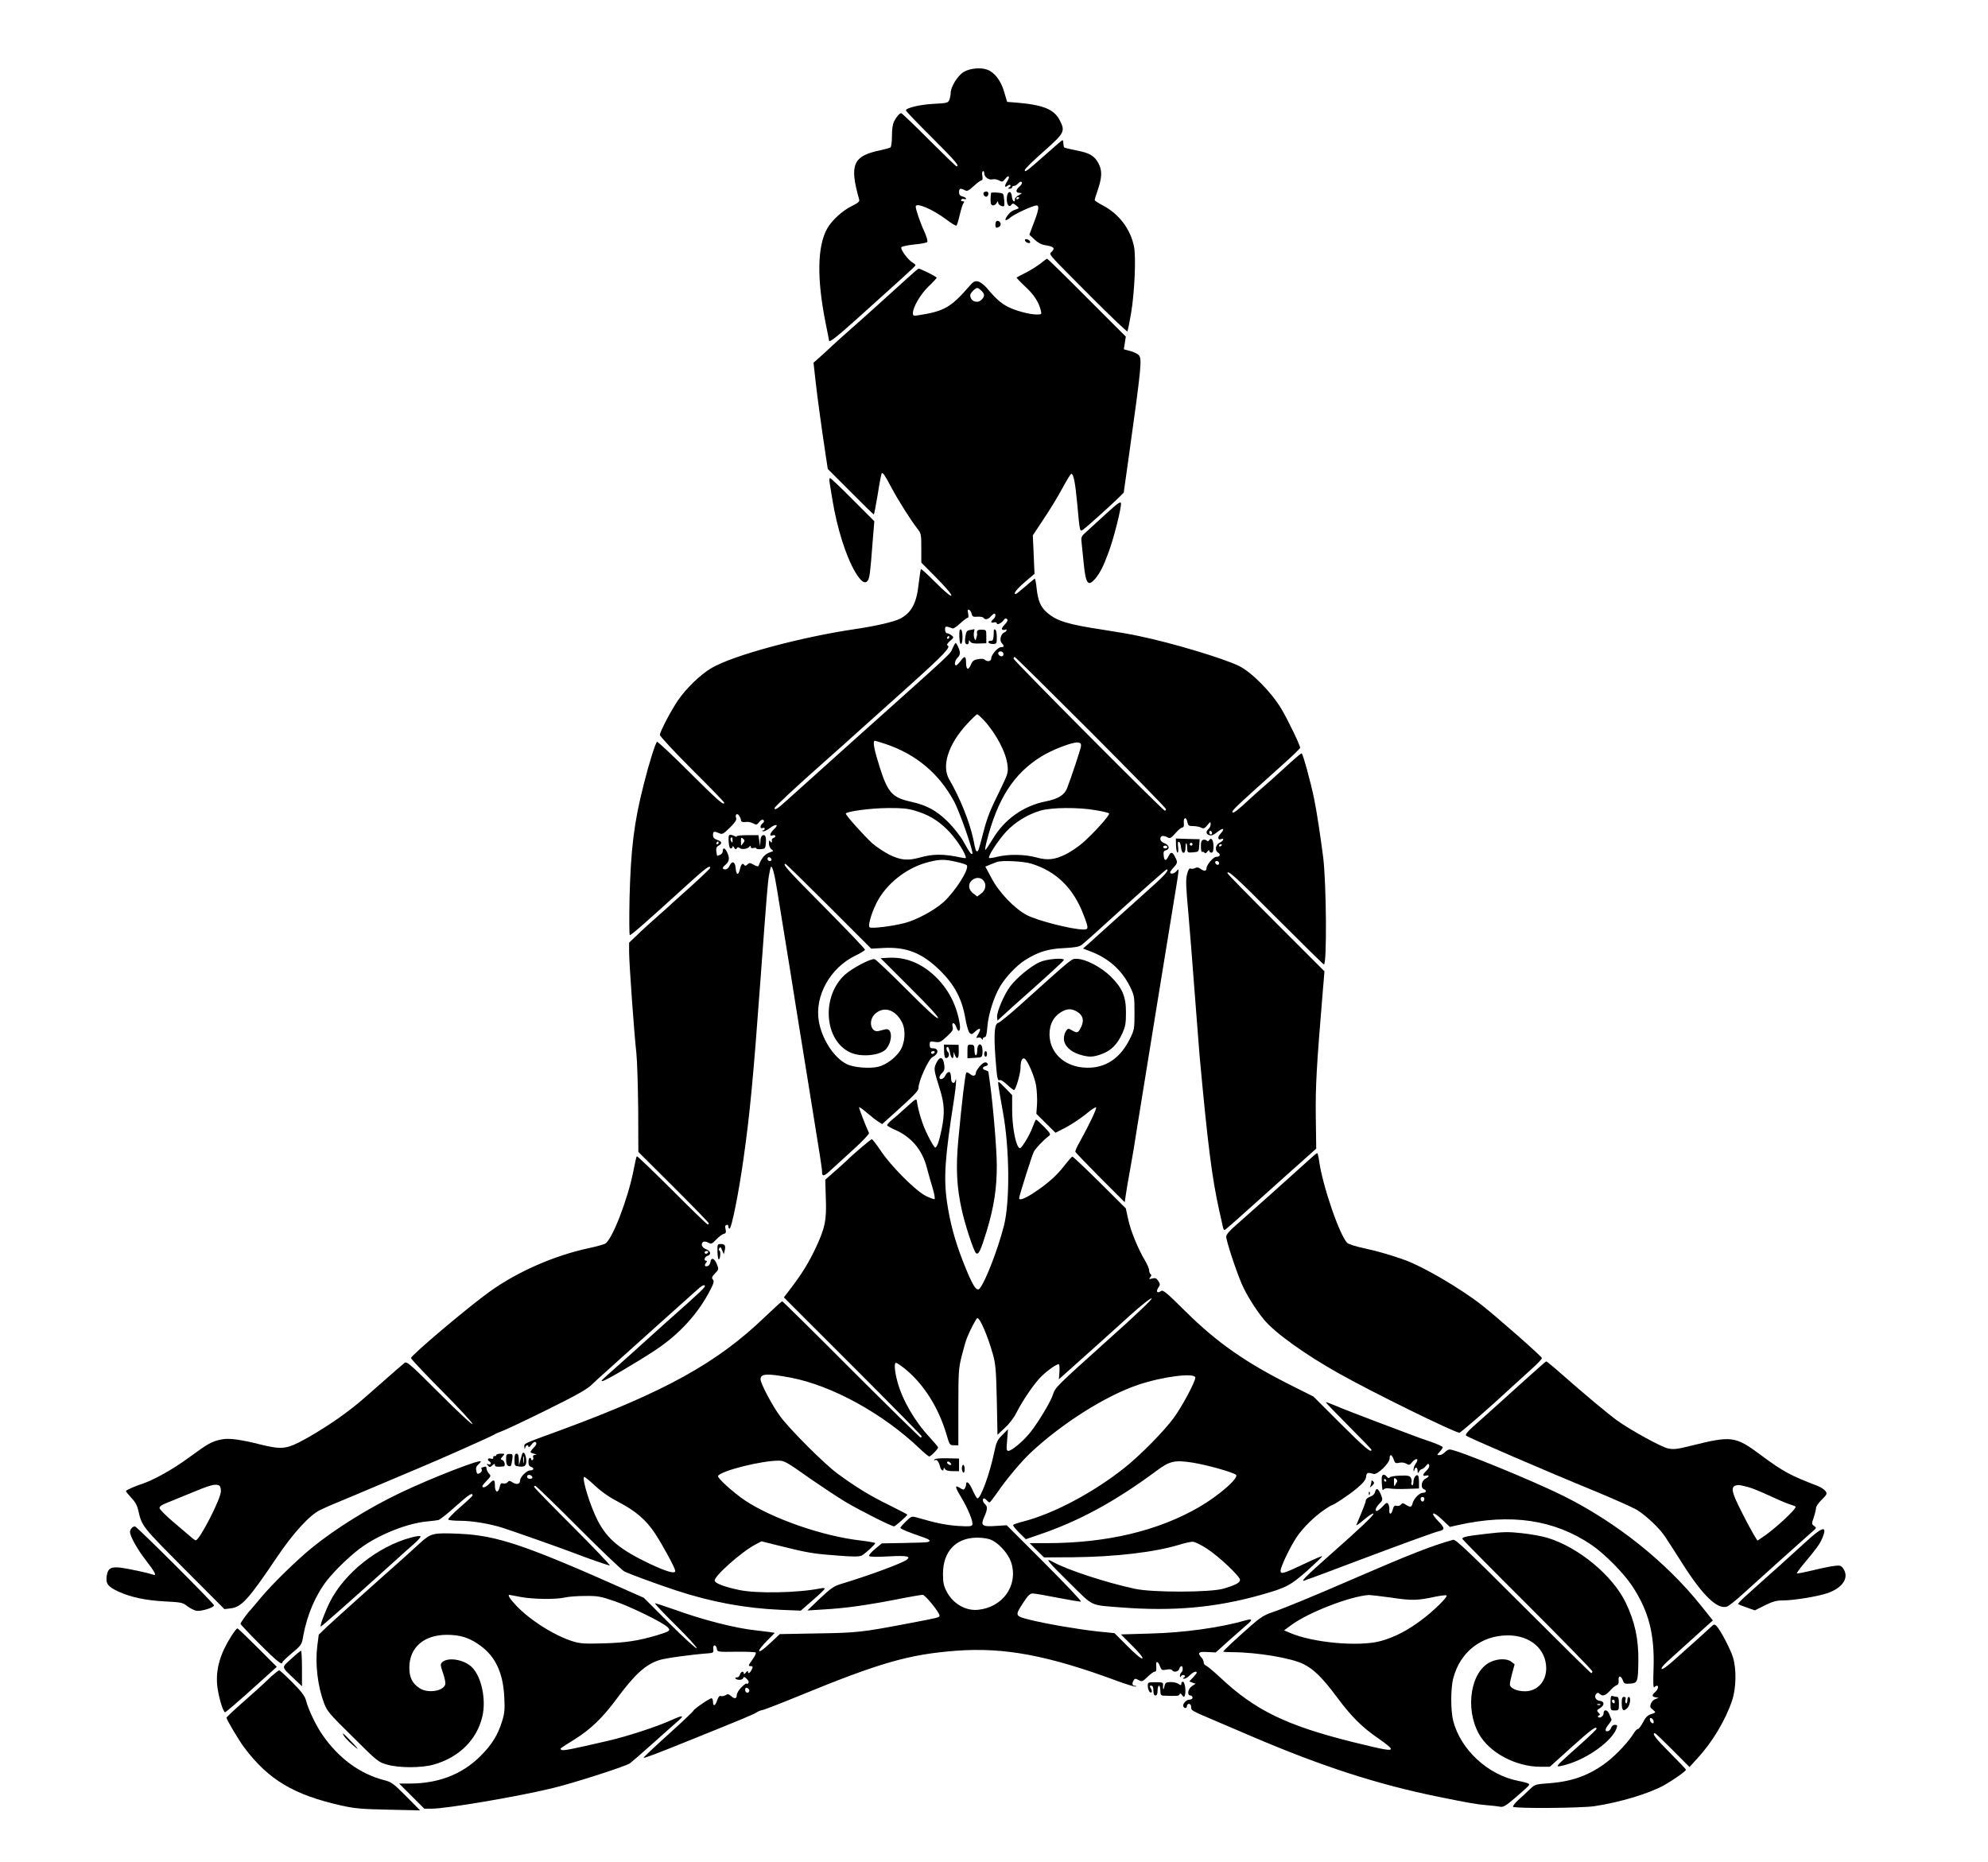 <?xml version="1.0" standalone="no"?>
<!DOCTYPE svg PUBLIC "-//W3C//DTD SVG 20010904//EN"
 "http://www.w3.org/TR/2001/REC-SVG-20010904/DTD/svg10.dtd">
<svg version="1.0" xmlns="http://www.w3.org/2000/svg"
 width="1422pt" height="1332pt" viewBox="0 0 1422 1332"
 preserveAspectRatio="xMidYMid meet">

<g transform="translate(0,1332) scale(0.1,-0.1)"
fill="#000000" stroke="none">
<path d="M6893 12805 c-43 -26 -93 -107 -93 -151 0 -13 -4 -34 -9 -47 -9 -23
-15 -25 -113 -30 -98 -5 -198 -29 -198 -47 0 -5 83 -92 185 -193 166 -166 202
-207 177 -207 -4 0 -93 86 -197 190 -104 105 -194 190 -198 190 -13 0 -33 -23
-51 -57 -11 -21 -16 -57 -16 -107 0 -42 -5 -78 -11 -81 -6 -4 -40 -13 -76 -21
-192 -40 -218 -103 -148 -349 5 -17 -4 -25 -50 -48 -68 -33 -146 -104 -178
-162 -71 -126 -75 -358 -12 -673 14 -68 25 -126 25 -128 0 -18 48 19 201 156
322 289 413 372 417 381 2 4 -6 12 -17 18 -35 19 -95 101 -83 113 6 6 47 14
93 19 45 4 86 12 91 17 6 6 -3 36 -21 77 -29 62 -61 157 -61 177 0 32 120 -18
217 -91 36 -28 70 -48 74 -45 4 2 15 37 24 76 9 40 21 78 27 85 8 10 6 13 -6
13 -10 0 -14 5 -11 11 4 6 13 8 21 5 8 -3 14 -2 14 3 0 5 -11 12 -25 15 -18 5
-25 13 -25 31 0 27 10 31 41 14 17 -9 27 -4 64 30 25 23 50 41 56 41 7 0 9 11
6 30 -4 16 -2 32 3 35 6 3 10 -2 10 -13 0 -28 32 -52 59 -45 12 3 34 0 47 -8
23 -12 27 -11 44 11 24 32 38 19 16 -14 -21 -33 -22 -53 -1 -36 9 7 19 10 22
6 4 -4 1 -11 -7 -16 -13 -8 -12 -10 3 -10 9 0 17 5 17 10 0 6 6 10 14 10 7 0
19 7 26 15 7 8 16 15 21 15 16 0 10 -20 -11 -37 -27 -23 -25 -43 3 -43 21 -1
20 -2 -5 -16 -16 -8 -28 -21 -28 -29 0 -30 -19 -14 -22 18 -4 47 -32 43 -36
-6 -4 -46 14 -76 32 -53 9 13 14 12 35 -4 21 -18 22 -20 5 -26 -33 -10 -48
-20 -68 -47 -26 -36 -15 -43 20 -14 32 27 163 87 189 87 21 0 15 -34 -25 -137
l-27 -72 36 -34 c24 -23 50 -37 76 -41 62 -10 73 -20 50 -45 -22 -26 -53 10
282 -327 139 -139 255 -250 258 -245 2 5 14 62 25 127 26 151 37 409 21 482
-26 125 -107 231 -222 292 -33 17 -59 35 -59 39 0 4 9 34 20 65 33 96 35 144
8 196 -29 56 -64 76 -164 95 -43 9 -80 17 -82 20 -2 2 -5 15 -6 29 0 14 -4 25
-7 23 -4 -1 -57 -47 -119 -102 -137 -121 -150 -131 -150 -112 0 8 61 68 135
133 150 133 156 144 115 224 -40 78 -118 110 -311 126 l-65 5 -22 74 c-23 78
-67 136 -119 156 -47 18 -125 11 -170 -16z m397 -899 c0 -3 -4 -8 -10 -11 -5
-3 -10 -1 -10 4 0 6 5 11 10 11 6 0 10 -2 10 -4z"/>
<path d="M7036 11942 c-8 -13 11 -35 23 -28 16 10 14 36 -3 36 -8 0 -17 -4
-20 -8z"/>
<path d="M7089 11940 c-4 -26 -5 -67 -1 -77 6 -19 29 -16 41 5 9 15 10 15 11
1 0 -16 37 -33 43 -21 2 4 2 26 -1 49 -4 41 -4 41 -48 45 -24 2 -44 1 -45 -2z"/>
<path d="M7120 11715 c0 -27 6 -30 29 -16 17 11 7 41 -14 41 -9 0 -15 -9 -15
-25z"/>
<path d="M7332 11598 c3 -7 13 -15 22 -16 12 -3 17 1 14 10 -3 7 -13 15 -22
16 -12 3 -17 -1 -14 -10z"/>
<path d="M7440 11433 c-25 -19 -72 -49 -105 -65 -33 -17 -62 -32 -64 -34 -1
-1 26 -30 62 -64 63 -58 98 -112 112 -172 7 -27 5 -28 -30 -28 -50 0 -149 26
-206 55 -49 25 -90 62 -149 133 -20 23 -47 44 -63 48 -25 6 -34 1 -70 -41
-125 -143 -175 -172 -354 -200 -39 -6 -43 -5 -43 15 0 42 53 133 111 190 33
31 59 60 59 63 0 8 -121 68 -131 65 -4 -2 -47 -39 -95 -83 -49 -44 -138 -125
-199 -180 -61 -55 -148 -133 -195 -174 -47 -41 -105 -94 -130 -117 -25 -24
-64 -60 -88 -81 l-43 -38 15 -135 c15 -131 39 -305 71 -520 l16 -105 162 -162
c89 -90 164 -163 167 -163 3 0 15 63 28 141 12 78 25 145 28 151 8 12 20 -6
74 -107 47 -88 137 -230 181 -286 28 -35 29 -42 29 -140 l0 -104 111 -112 c66
-67 108 -117 104 -124 -5 -7 -46 27 -111 92 -57 57 -105 101 -107 98 -2 -2 -9
-50 -16 -107 -15 -138 -51 -205 -132 -248 -46 -23 -170 -52 -318 -74 -395 -58
-879 -189 -1033 -280 -79 -47 -181 -146 -239 -231 -51 -76 -129 -224 -129
-247 0 -9 104 -121 230 -247 127 -126 230 -233 230 -237 0 -25 -45 15 -248
217 -124 124 -229 222 -233 218 -12 -13 -58 -158 -94 -303 -70 -272 -93 -464
-102 -817 -3 -145 -2 -263 2 -263 11 0 111 87 415 364 128 116 160 140 160
117 0 -4 -60 -62 -132 -127 -73 -65 -135 -121 -138 -124 -3 -4 -48 -44 -100
-90 -52 -46 -121 -108 -152 -139 l-58 -55 0 -67 c0 -80 36 -583 52 -724 6 -55
11 -236 13 -403 l1 -303 252 -251 c139 -139 252 -255 252 -260 0 -4 -4 -8 -8
-8 -5 0 -120 111 -255 247 -136 135 -249 244 -252 241 -3 -2 -14 -51 -25 -109
-41 -204 -153 -492 -202 -517 -13 -6 -66 -21 -118 -32 -243 -52 -507 -167
-705 -309 -154 -110 -565 -457 -565 -477 0 -7 99 -112 220 -234 121 -122 220
-229 220 -238 0 -10 -100 83 -234 217 -215 215 -236 233 -253 220 -10 -8 -79
-67 -153 -133 -190 -167 -180 -159 -276 -231 -105 -79 -288 -191 -364 -222
-70 -29 -112 -28 -230 1 -161 40 -233 49 -290 37 -68 -15 -88 -26 -232 -131
-117 -86 -257 -163 -343 -190 -37 -12 -94 -37 -104 -46 -3 -3 14 -23 36 -47
29 -30 44 -56 52 -93 27 -115 26 -113 327 -416 l289 -290 43 5 c79 8 130 65
330 362 118 176 237 306 312 342 62 29 97 44 240 103 69 29 188 79 265 112 77
33 176 75 220 93 126 52 519 227 525 234 3 3 23 12 45 20 22 7 166 75 320 151
211 104 291 149 326 182 25 24 67 63 95 87 27 24 87 78 134 121 47 42 157 141
245 220 195 174 217 194 278 249 31 29 51 41 58 34 9 -9 -18 -34 -271 -259
-19 -17 -87 -78 -150 -135 -63 -57 -155 -140 -205 -184 -124 -110 -119 -105
-104 -105 17 0 244 133 374 219 175 115 313 267 399 439 22 43 25 56 15 68
-10 12 -7 20 16 44 27 28 27 30 12 67 -17 42 -40 50 -45 15 -2 -13 -10 -26
-18 -29 -21 -8 -29 4 -14 22 8 10 9 15 1 15 -19 0 -12 28 9 35 30 9 24 35 -10
48 -30 11 -40 39 -19 53 6 3 22 1 35 -6 22 -12 26 -10 57 22 19 20 42 38 53
40 13 2 18 10 16 23 -2 11 -5 24 -5 29 -1 5 4 11 11 13 6 3 12 -2 12 -11 0 -9
4 -16 8 -16 15 0 66 255 101 505 44 311 69 567 121 1280 44 598 51 683 60 739
5 32 12 61 14 64 10 10 26 -47 45 -168 89 -545 123 -759 137 -850 9 -58 45
-280 80 -495 97 -599 104 -644 104 -670 0 -35 15 -31 63 14 23 21 95 87 160
146 65 59 116 113 113 119 -29 63 -74 181 -71 185 3 2 28 -16 57 -41 29 -25
65 -53 81 -63 l27 -17 87 78 c149 135 173 160 173 181 0 49 72 207 101 221 44
21 46 62 3 62 -19 0 -24 5 -24 26 0 24 2 25 38 20 34 -5 41 -2 85 39 40 37 47
48 41 69 -9 37 15 33 27 -4 15 -43 32 -26 24 24 -21 135 -83 254 -179 344 -99
93 -210 136 -330 130 l-57 -3 210 -210 c140 -139 207 -213 201 -219 -7 -7 -82
61 -224 204 -118 118 -221 216 -230 218 -27 6 -160 -64 -212 -111 -171 -155
-149 -472 39 -557 79 -36 219 -21 258 28 46 60 41 150 -8 138 -13 -3 -34 -9
-48 -12 -55 -14 -76 73 -29 119 62 62 148 37 196 -57 29 -57 22 -149 -15 -205
-34 -51 -97 -97 -151 -112 -60 -16 -183 -7 -231 19 -91 46 -176 178 -198 306
-31 182 82 383 263 470 36 17 66 36 67 41 2 6 -128 141 -287 302 -262 264
-307 313 -282 313 4 0 144 -137 311 -304 l303 -303 87 5 c166 9 278 -36 407
-163 101 -100 155 -201 179 -340 8 -49 22 -96 30 -104 13 -13 17 -12 38 7 36
34 49 27 26 -13 -18 -31 -19 -34 -4 -29 10 4 21 1 26 -7 6 -10 9 -10 9 -1 0 6
6 12 14 12 9 0 15 22 19 78 7 85 46 209 90 284 37 64 118 150 176 187 92 59
166 83 281 88 79 4 111 10 127 23 22 17 131 114 263 235 166 151 340 305 345
305 22 0 -12 -41 -107 -125 -61 -55 -116 -105 -122 -110 -6 -6 -54 -49 -106
-95 -52 -47 -115 -103 -140 -126 -25 -22 -62 -56 -84 -76 l-39 -34 57 -22
c126 -48 222 -134 279 -251 31 -63 32 -71 32 -186 0 -116 -1 -123 -33 -187
-63 -128 -157 -198 -277 -206 -169 -11 -296 91 -298 237 0 77 32 134 95 167
37 19 67 18 104 -5 40 -24 50 -61 28 -107 -22 -45 -27 -47 -63 -27 -29 17 -31
17 -45 -2 -9 -11 -16 -36 -16 -56 0 -48 46 -94 114 -114 66 -20 95 -19 159 5
66 25 108 67 144 145 23 51 27 73 27 150 1 114 -26 177 -109 259 -68 67 -181
126 -241 126 -42 0 -11 26 -418 -340 -71 -63 -136 -116 -146 -118 -26 -5 -32
-77 -20 -244 12 -159 15 -172 33 -165 6 3 31 -14 54 -36 24 -22 45 -38 48 -35
15 14 45 122 45 160 0 48 12 74 29 64 23 -15 70 -125 82 -191 6 -37 9 -98 7
-135 l-5 -68 68 -68 69 -68 76 39 c41 22 104 64 140 93 35 30 68 52 74 50 9
-3 -47 -122 -116 -246 -20 -34 -34 -67 -32 -72 2 -6 82 -89 178 -186 l175
-175 8 53 c4 29 18 114 32 188 14 74 34 196 45 270 19 119 83 514 140 865 11
66 42 260 70 430 28 171 59 363 70 429 11 65 20 126 20 135 -1 14 -2 14 -14
-1 -14 -18 -46 -25 -46 -9 0 4 11 20 25 35 29 32 30 37 10 76 -19 37 -30 38
-47 4 -18 -37 -30 -35 -34 4 -3 27 0 35 16 39 30 8 24 37 -10 50 -20 8 -30 18
-30 32 0 23 20 27 52 10 17 -9 25 -5 56 30 19 23 42 41 49 41 10 0 13 10 11
32 -4 40 17 48 25 8 6 -27 10 -30 42 -30 20 0 46 -5 57 -11 17 -9 24 -7 44 17
22 27 23 27 24 8 0 -12 -7 -27 -15 -34 -21 -18 -19 -38 6 -45 15 -5 32 2 60
25 41 33 54 22 18 -16 -22 -24 -18 -47 6 -37 25 9 17 -13 -9 -25 -31 -14 -39
-55 -14 -71 22 -14 15 -31 -12 -31 -21 0 -70 -58 -70 -83 0 -21 -18 -21 -44
-2 -13 10 -24 11 -37 5 -9 -6 -24 -7 -32 -4 -10 4 -18 -8 -26 -41 -10 -38 -8
-90 9 -273 11 -125 31 -380 45 -567 14 -187 30 -389 35 -450 60 -654 89 -878
141 -1115 12 -52 24 -105 26 -117 3 -13 8 -23 12 -23 6 0 80 66 436 386 94 84
181 162 195 174 l25 22 -3 226 c-3 218 5 360 50 900 l12 143 -347 347 c-191
191 -347 350 -347 355 0 27 62 -29 354 -323 181 -181 332 -330 336 -330 22 0
18 573 -5 765 -18 142 -47 335 -65 420 -24 119 -81 325 -89 325 -7 0 -34 -23
-147 -126 -49 -45 -107 -97 -129 -115 -22 -19 -65 -57 -95 -85 -87 -81 -118
-105 -124 -95 -7 11 23 39 352 334 73 65 132 122 132 127 0 18 -81 187 -131
273 -72 123 -216 269 -309 314 -116 55 -471 162 -710 212 -52 12 -170 32 -262
46 -250 38 -330 62 -400 124 -44 38 -64 85 -73 174 -4 37 -10 67 -13 67 -2 0
-33 -25 -67 -55 -35 -30 -66 -55 -69 -55 -21 0 4 33 64 85 l70 60 -6 138 -6
137 78 118 c44 65 104 164 134 220 30 56 58 102 63 102 16 0 28 -58 43 -218
18 -201 18 -198 43 -180 22 16 176 153 243 218 l46 45 36 255 c91 652 96 702
72 729 -10 10 -37 24 -62 30 l-45 12 7 45 7 46 -279 279 c-153 154 -281 279
-284 278 -3 0 -25 -16 -50 -36z m-420 -193 c24 -24 25 -38 3 -62 -30 -34 -83
-14 -83 31 0 14 37 51 50 51 6 0 19 -9 30 -20z m-70 -2311 c5 -21 11 -24 42
-21 20 1 39 -2 43 -8 10 -16 34 -12 52 10 10 11 21 20 25 20 14 0 9 -27 -7
-40 -21 -18 -19 -29 5 -23 11 3 20 0 20 -6 0 -15 32 -1 49 22 9 13 16 16 24 8
8 -8 3 -19 -17 -40 -17 -18 -24 -31 -17 -35 6 -4 16 -4 21 -1 6 3 10 2 10 -3
0 -6 -7 -12 -15 -16 -26 -10 -38 -56 -20 -76 20 -22 19 -30 -4 -30 -23 0 -71
-54 -71 -81 0 -21 -29 -26 -47 -8 -6 6 -25 8 -48 3 -30 -5 -40 -13 -51 -41
-18 -42 -34 -34 -34 18 0 47 -11 49 -40 9 -12 -16 -26 -30 -31 -30 -16 0 -9
37 11 55 12 11 18 27 16 41 -5 24 -24 64 -31 64 -2 0 -12 -17 -21 -37 -21 -47
26 -3 -694 -647 -295 -265 -392 -352 -493 -443 -66 -60 -87 -73 -87 -54 0 8
159 156 351 326 82 72 212 189 274 245 33 30 182 164 331 297 258 232 309 285
281 296 -7 3 0 15 18 31 29 25 29 26 11 41 -11 8 -26 15 -33 15 -7 0 -13 11
-13 26 0 26 3 26 55 8 6 -2 29 14 53 36 24 22 48 40 53 40 7 0 8 12 4 31 -5
24 -4 30 6 27 7 -2 16 -15 19 -29z m-160 -169 c0 -5 -5 -10 -11 -10 -5 0 -7 5
-4 10 3 6 8 10 11 10 2 0 4 -4 4 -10z m385 -110 c3 -5 4 -14 0 -20 -8 -13 -35
-1 -35 16 0 16 26 19 35 4z m628 -568 c295 -296 537 -544 537 -550 0 -7 -3
-12 -8 -12 -13 0 -1082 1074 -1082 1088 0 6 3 12 8 12 4 0 249 -242 545 -538z
m-766 86 c89 -97 161 -234 170 -326 5 -48 2 -60 -49 -165 -77 -156 -94 -198
-123 -307 -36 -138 -37 -140 -46 -140 -9 0 -11 6 -28 90 -27 124 -94 291 -172
425 -55 96 -6 250 127 394 36 39 69 71 74 71 4 0 25 -19 47 -42z m-699 -172
c215 -73 378 -210 485 -407 40 -72 143 -367 132 -377 -8 -8 -18 6 -65 90 -19
35 -68 96 -107 136 -82 82 -153 121 -266 146 -136 30 -167 65 -226 252 -40
127 -50 184 -33 184 5 0 41 -11 80 -24z m1394 -16 c-3 -22 -72 -230 -100 -301
-19 -47 -64 -75 -150 -92 -162 -32 -298 -129 -382 -271 -25 -41 -48 -76 -52
-76 -3 0 1 26 9 58 78 307 193 486 390 609 81 50 224 105 263 101 20 -3 24 -8
22 -28z m-1190 -459 c96 -28 163 -67 233 -136 54 -54 112 -137 131 -189 7 -17
4 -18 -27 -12 -131 28 -205 28 -303 0 -83 -23 -135 -18 -214 21 -39 20 -94 57
-123 82 -59 54 -189 199 -189 212 0 15 173 39 300 40 96 1 141 -3 192 -18z
m1293 3 c50 -8 94 -19 98 -23 10 -10 -115 -148 -192 -214 -31 -26 -82 -61
-114 -77 -81 -41 -134 -47 -215 -24 -81 22 -197 24 -275 5 -31 -8 -60 -12 -62
-9 -11 10 66 128 122 188 63 68 156 125 247 151 79 23 270 24 391 3z m-2535
-71 c0 -13 11 -17 44 -13 10 1 30 -4 44 -11 22 -12 26 -11 43 10 13 16 23 21
30 14 7 -7 5 -14 -6 -23 -20 -16 -20 -41 0 -34 8 4 15 1 15 -5 0 -6 -6 -11
-12 -12 -10 0 -10 -2 0 -6 7 -3 28 7 48 22 44 34 69 28 31 -7 -29 -27 -37 -54
-12 -45 8 4 17 2 20 -2 3 -5 -2 -12 -10 -15 -8 -3 -15 -9 -14 -13 3 -20 -2
-27 -11 -13 -7 12 -10 8 -10 -14 0 -16 8 -35 18 -42 16 -12 16 -13 -3 -19 -44
-14 -67 -40 -89 -100 -2 -6 -16 -3 -34 8 -27 15 -32 16 -46 2 -9 -9 -17 -11
-21 -5 -12 19 -23 10 -32 -27 -11 -49 -27 -45 -31 7 -4 47 -26 54 -44 15 -6
-14 -19 -25 -30 -25 -22 0 -23 13 -2 30 30 25 34 47 19 84 -16 39 -35 48 -35
17 0 -10 -8 -22 -17 -26 -10 -3 -20 -7 -22 -8 -2 -1 -5 12 -7 30 -3 24 1 35
16 43 28 15 25 29 -10 41 -22 8 -30 17 -30 35 0 27 8 29 44 13 22 -10 29 -7
76 39 36 35 50 56 46 68 -10 26 5 40 21 19 7 -11 13 -25 13 -32z m3370 -94 c0
-5 -4 -9 -10 -9 -5 0 -10 7 -10 16 0 8 5 12 10 9 6 -3 10 -10 10 -16z m-3530
-69 c0 -5 -5 -10 -11 -10 -5 0 -7 5 -4 10 3 6 8 10 11 10 2 0 4 -4 4 -10z
m3600 -14 c0 -3 -4 -8 -10 -11 -5 -3 -10 -1 -10 4 0 6 5 11 10 11 6 0 10 -2
10 -4z m-390 -16 c0 -5 -7 -10 -15 -10 -8 0 -15 5 -15 10 0 6 7 10 15 10 8 0
15 -4 15 -10z m-2832 -88 c2 -7 -3 -12 -12 -12 -9 0 -16 7 -16 16 0 17 22 14
28 -4z m1322 -18 c39 -8 73 -20 76 -25 17 -29 -83 -186 -167 -263 -67 -60
-194 -128 -279 -150 -95 -24 -239 -41 -250 -30 -15 15 23 131 65 202 76 128
216 231 363 266 76 19 110 19 192 0z m537 -13 c177 -54 300 -174 372 -362 39
-101 39 -109 1 -109 -81 0 -328 63 -405 103 -89 47 -200 163 -253 265 l-44 82
34 14 c18 7 40 16 48 19 37 13 187 6 247 -12z m1343 3 c0 -17 -22 -14 -28 4
-2 7 3 12 12 12 9 0 16 -7 16 -16z m-1686 -123 c24 -27 17 -70 -16 -94 l-28
-21 -27 21 c-35 25 -41 65 -14 92 26 26 63 27 85 2z m-349 -1231 c-3 -5 -10
-10 -16 -10 -5 0 -9 5 -9 10 0 6 7 10 16 10 8 0 12 -4 9 -10z m-1620 -1430
c-3 -5 -10 -10 -16 -10 -5 0 -9 5 -9 10 0 6 7 10 16 10 8 0 12 -4 9 -10z
m-3501 -1666 c11 -4 16 -19 16 -43 0 -54 -153 -351 -180 -351 -4 0 -19 10 -33
23 -14 12 -71 60 -126 107 -55 47 -100 92 -100 101 -1 11 18 24 52 37 28 11
97 39 152 62 153 64 190 75 219 64z"/>
<path d="M6862 8765 c1 -34 6 -54 12 -52 15 5 14 99 -1 104 -9 3 -12 -11 -11
-52z"/>
<path d="M6939 8813 c-22 -3 -28 -11 -33 -44 -4 -22 -4 -44 -1 -50 10 -15 25
-10 25 9 1 14 2 15 10 2 6 -11 23 -15 62 -14 l53 2 0 48 c0 48 0 48 -32 49
-30 1 -38 -6 -34 -29 1 -4 -1 -18 -5 -30 -7 -21 -7 -21 -15 -1 -4 11 -5 30 -2
43 3 12 4 21 2 21 -2 -1 -16 -4 -30 -6z"/>
<path d="M7109 8813 c0 -4 -1 -24 -2 -43 -2 -27 -6 -35 -19 -34 -10 1 -18 -4
-18 -10 0 -7 13 -13 30 -13 29 0 30 2 30 48 0 26 -4 51 -10 54 -5 3 -10 3 -11
-2z"/>
<path d="M5212 7300 c2 -33 7 -50 15 -50 7 0 13 6 13 13 0 6 5 4 11 -7 9 -14
13 -15 19 -5 7 10 12 10 22 1 15 -12 59 -5 70 12 5 7 8 6 8 -3 0 -8 7 -11 20
-8 11 3 20 2 20 -3 0 -4 15 -7 33 -5 29 2 32 5 35 40 4 47 -3 66 -23 59 -9 -4
-16 -20 -16 -43 l-2 -36 -6 40 -6 40 -77 0 c-43 0 -78 -3 -78 -8 0 -4 -6 -5
-12 0 -7 4 -21 9 -30 10 -15 2 -18 -4 -16 -47z m28 8 c0 -18 -2 -20 -9 -8 -6
8 -7 18 -5 22 9 14 14 9 14 -14z m78 -17 c-7 -9 -14 -18 -15 -20 -2 -2 -3 10
-3 29 0 28 2 31 15 20 12 -10 13 -16 3 -29z"/>
<path d="M5934 9868 c3 -18 12 -74 20 -123 34 -205 96 -403 163 -517 40 -68
70 -89 89 -63 14 19 19 54 35 268 l13 158 -155 155 c-84 85 -157 154 -162 154
-4 0 -6 -15 -3 -32z"/>
<path d="M7909 9642 c-58 -53 -121 -111 -141 -129 -32 -28 -36 -36 -32 -70 2
-21 9 -87 15 -147 15 -154 31 -177 84 -115 34 41 59 90 96 192 36 96 92 319
87 347 -2 15 -25 -1 -109 -78z"/>
<path d="M8412 7270 c1 -27 6 -50 11 -50 5 0 7 18 4 41 -4 28 -2 39 6 36 7 -2
13 -20 15 -40 4 -51 32 -51 32 0 0 44 11 38 12 -7 1 -30 2 -31 42 -28 41 4 41
4 44 49 l3 45 -85 2 -85 3 1 -51z m118 10 c0 -5 -4 -10 -10 -10 -5 0 -10 5
-10 10 0 6 5 10 10 10 6 0 10 -4 10 -10z"/>
<path d="M8608 7312 c-14 -3 -18 -14 -18 -48 0 -25 4 -43 9 -39 5 3 13 0 16
-5 5 -7 12 -5 21 7 8 11 13 13 14 6 0 -7 7 -13 15 -13 11 0 15 12 15 44 0 46
-16 69 -31 45 -6 -9 -12 -10 -16 -4 -5 6 -16 9 -25 7z"/>
<path d="M7435 6436 c-63 -29 -166 -114 -210 -174 -44 -59 -97 -185 -93 -219
l3 -25 30 28 c17 16 53 49 80 73 235 208 365 327 365 333 0 18 -126 7 -175
-16z"/>
<path d="M6753 5798 c1 -33 5 -48 14 -48 19 0 28 29 14 43 -13 13 -15 37 -2
37 5 0 12 -18 16 -40 7 -43 25 -55 26 -17 l0 22 9 -22 c15 -38 29 -26 28 25
l-1 47 -52 1 -53 1 1 -49z"/>
<path d="M6920 5798 l0 -49 53 3 c52 3 52 3 55 38 1 19 -2 41 -7 49 -14 22
-31 3 -31 -35 0 -19 -4 -34 -10 -34 -5 0 -10 17 -10 38 0 32 -3 37 -25 38 -23
2 -25 -1 -25 -48z"/>
<path d="M7040 5780 c0 -11 5 -20 10 -20 6 0 10 9 10 20 0 11 -4 20 -10 20 -5
0 -10 -9 -10 -20z"/>
<path d="M6697 5714 c-19 -40 -18 -47 25 -184 34 -108 37 -174 13 -291 -17
-84 -33 -129 -46 -129 -5 0 -29 39 -53 88 -37 74 -67 168 -78 247 -3 17 -13
10 -68 -40 -36 -33 -84 -76 -107 -94 -23 -19 -40 -38 -37 -43 4 -5 27 -18 52
-29 120 -52 198 -143 232 -274 12 -44 30 -111 42 -148 11 -38 17 -71 13 -75
-3 -4 -32 7 -63 22 -74 38 -248 212 -322 323 -30 45 -59 82 -64 83 -7 0 -145
-117 -176 -150 -3 -3 -39 -36 -81 -73 l-76 -67 4 -133 c6 -158 -5 -212 -76
-363 -49 -102 -97 -180 -179 -287 l-45 -59 493 -493 c271 -271 492 -496 492
-500 0 -3 -2 -9 -5 -11 -3 -3 -225 216 -495 485 -269 270 -493 491 -497 491
-4 0 -60 -51 -124 -112 -340 -327 -708 -532 -1456 -808 -284 -104 -265 -95
-264 -122 1 -17 2 -19 6 -5 5 19 23 24 23 6 0 -7 10 0 21 15 15 20 25 24 32
17 8 -8 3 -20 -18 -41 -21 -22 -25 -31 -14 -34 43 -14 44 -14 25 -15 -12 -1
-16 -6 -13 -16 4 -8 2 -17 -3 -20 -6 -4 -10 -1 -10 4 0 6 -4 11 -10 11 -5 0
-10 -13 -10 -29 0 -21 6 -32 20 -36 24 -8 17 -25 -9 -25 -24 0 -71 -48 -71
-72 0 -26 -24 -32 -53 -14 -21 14 -26 14 -36 2 -6 -8 -21 -12 -31 -9 -16 4
-21 -1 -26 -26 -10 -46 -34 -40 -34 9 0 47 -8 49 -40 15 -22 -24 -50 -34 -50
-18 0 4 14 22 32 40 30 31 31 34 15 51 -9 10 -17 27 -17 36 0 12 -5 16 -16 12
-9 -3 -17 -6 -20 -6 -2 0 -1 -6 2 -14 3 -8 -3 -19 -14 -25 -17 -9 -21 -7 -25
17 -5 20 0 32 15 45 11 10 19 19 16 22 -13 13 -356 -121 -568 -222 -228 -108
-471 -259 -640 -397 -108 -88 -279 -255 -363 -355 -39 -47 -74 -88 -77 -91
-17 -16 -70 -89 -70 -97 0 -4 62 -70 138 -146 123 -123 162 -154 162 -129 0 4
31 34 69 66 68 57 70 61 80 122 27 150 89 295 172 400 64 80 182 192 259 244
132 90 319 162 453 175 34 3 71 8 82 10 11 2 68 47 125 99 94 84 120 101 120
77 0 -4 -40 -42 -90 -85 -49 -43 -87 -82 -84 -87 3 -5 40 -9 83 -9 89 0 215
-21 311 -52 66 -21 412 -143 485 -171 111 -43 266 -97 277 -97 7 0 -112 125
-265 278 -152 152 -277 280 -277 285 0 4 4 7 9 7 5 0 144 -134 308 -299 164
-164 312 -305 328 -313 35 -18 241 -94 373 -137 249 -82 491 -127 744 -138
l146 -6 85 74 c47 41 86 78 86 83 1 5 -14 6 -31 2 -160 -32 -455 -38 -582 -11
-104 22 -170 47 -174 66 -6 31 191 206 291 259 l44 23 124 -31 c212 -53 245
-58 432 -72 101 -8 144 -7 160 1 24 12 97 79 97 89 0 4 -48 12 -106 19 -270
31 -629 156 -826 287 -83 56 -200 162 -192 175 23 37 309 109 434 109 41 0 56
-9 233 -134 74 -51 181 -122 238 -157 103 -62 335 -179 354 -179 9 0 95 76 95
84 0 2 -60 33 -132 69 -137 67 -238 129 -368 225 -93 68 -337 312 -408 407
-55 73 -142 237 -142 267 0 41 43 44 215 12 296 -56 663 -258 926 -510 31 -30
61 -54 66 -54 11 0 63 53 63 64 0 5 -28 38 -61 74 -105 112 -193 263 -229 394
-21 77 -26 138 -11 138 5 0 31 -17 58 -38 137 -109 245 -278 303 -474 22 -76
24 -78 54 -78 l31 0 0 273 c0 253 2 278 24 366 13 52 30 111 38 130 22 56 67
141 74 141 19 0 73 -125 110 -255 20 -70 24 -111 29 -330 l5 -250 53 50 c31
28 66 74 82 107 40 79 109 183 161 242 41 46 121 106 142 106 5 0 7 -24 5 -54
l-4 -54 180 161 c100 89 183 164 186 167 3 3 68 62 146 132 84 75 145 123 152
119 7 -4 -112 -118 -306 -291 -378 -340 -384 -346 -400 -396 -14 -48 -102
-195 -161 -270 -48 -61 -134 -134 -158 -134 -14 0 -15 11 -9 77 l6 78 -40 -41
c-37 -36 -43 -49 -61 -135 -30 -143 -94 -319 -117 -319 -5 0 -21 27 -36 61
-23 53 -46 71 -46 36 0 -7 -4 -18 -9 -26 -7 -11 -13 -10 -33 3 -40 26 -39 9 5
-62 50 -83 90 -180 82 -200 -5 -13 -21 -14 -103 -9 -87 6 -159 21 -289 59 -43
12 -43 12 -83 -27 -22 -21 -40 -42 -40 -46 0 -7 63 -33 158 -65 52 -18 63 -28
40 -36 -7 -3 -85 -6 -172 -7 l-159 -3 -48 -40 c-27 -22 -46 -45 -42 -50 3 -7
55 -8 138 -3 130 7 162 1 132 -23 -30 -25 -277 -116 -477 -176 -45 -14 -71
-32 -145 -102 l-90 -86 109 7 c168 9 323 31 600 86 54 10 106 19 116 19 18 0
120 -126 120 -148 0 -14 -3 -15 -220 -56 -330 -63 -368 -68 -654 -72 l-268 -5
-47 -44 c-69 -66 -101 -89 -101 -74 0 8 25 39 56 70 l56 57 -38 6 c-22 3 -66
8 -99 12 -145 15 -376 74 -588 151 -70 25 -129 44 -132 42 -2 -3 65 -74 150
-158 85 -84 152 -158 149 -163 -4 -6 -90 73 -193 175 l-186 186 -115 51 c-736
328 -936 395 -1206 407 -186 8 -202 4 -278 -65 -34 -31 -85 -77 -112 -102
-219 -194 -509 -455 -557 -500 l-57 -55 -11 -85 c-15 -125 3 -280 47 -400 23
-62 36 -78 207 -246 178 -177 183 -181 247 -199 86 -24 242 -24 330 0 181 50
311 177 350 344 29 122 -6 285 -74 353 -57 56 -173 75 -214 35 -13 -13 -12
-22 7 -77 12 -34 19 -71 16 -81 -16 -50 -128 -65 -185 -26 -51 33 -72 77 -72
146 0 144 103 234 267 235 99 0 165 -21 243 -79 107 -78 161 -196 169 -366 5
-90 2 -117 -16 -175 -31 -99 -74 -168 -156 -249 -130 -129 -297 -194 -500
-195 l-80 0 90 -90 90 -90 51 0 c106 0 609 85 862 146 148 35 521 155 557 178
11 8 88 74 170 148 83 74 162 145 178 158 45 39 31 41 -48 5 -103 -47 -316
-117 -455 -149 -266 -62 -325 -73 -334 -65 -12 10 -21 3 94 75 114 71 201 155
300 289 129 175 208 247 305 278 42 14 231 40 355 49 32 3 35 5 32 32 -4 34
21 32 26 -2 3 -20 8 -21 137 -19 74 1 137 -2 141 -6 4 -4 -7 -27 -25 -52 -29
-40 -30 -45 -13 -45 18 0 19 -3 9 -25 -13 -26 -27 -33 -27 -13 0 6 -7 3 -15
-8 -8 -11 -15 -14 -15 -6 0 20 -21 14 -27 -8 -3 -11 -12 -20 -19 -20 -25 0
-15 -16 11 -18 15 -1 28 4 31 12 4 12 10 10 26 -6 14 -14 17 -23 9 -31 -6 -6
-11 -7 -11 -2 0 5 -16 -6 -35 -25 -20 -19 -35 -44 -35 -57 0 -27 -16 -30 -42
-6 -16 14 -23 15 -38 5 -11 -6 -26 -9 -34 -6 -9 4 -18 -6 -26 -30 -13 -42 -30
-47 -30 -11 0 14 -5 25 -11 25 -14 0 -129 -79 -129 -89 0 -4 -81 -81 -180
-170 -100 -90 -179 -165 -177 -167 4 -4 105 34 332 126 367 148 452 183 475
198 14 9 34 17 45 18 11 2 126 46 255 99 584 240 790 299 1129 325 345 26 658
-33 1155 -217 65 -24 124 -42 130 -39 6 2 3 5 -6 5 -20 1 -23 18 -8 41 7 12
12 12 35 0 24 -13 28 -11 63 23 21 20 43 37 50 37 13 0 15 10 12 48 -2 32 14
27 27 -9 11 -28 14 -30 46 -24 21 4 37 3 41 -4 12 -18 44 -12 51 9 3 11 11 20
16 20 12 0 12 -37 -1 -45 -5 -3 -10 -14 -10 -23 0 -14 2 -14 9 -3 5 7 14 10
21 6 9 -6 9 -9 -1 -16 -11 -7 -11 -9 2 -9 9 0 27 11 40 25 23 23 49 33 49 18
0 -4 -12 -19 -27 -35 l-26 -27 22 -9 23 -8 -26 -17 c-29 -19 -37 -67 -11 -67
8 0 15 -7 15 -15 0 -9 -9 -15 -23 -15 -23 0 -52 -34 -42 -50 9 -15 25 -12 25
5 0 8 7 15 15 15 9 0 15 -9 15 -22 0 -26 -3 -24 175 -100 66 -28 181 -77 255
-109 502 -215 902 -345 1340 -434 212 -43 272 -54 345 -60 39 -3 82 -8 97 -11
21 -4 40 7 105 63 105 91 107 93 97 102 -5 4 -38 13 -74 20 -216 42 -411 222
-465 428 -19 73 -19 233 0 306 49 188 201 307 391 307 160 0 273 -98 274 -235
0 -95 -64 -165 -152 -165 -59 0 -108 23 -108 50 0 11 8 48 17 81 l17 62 -23
18 c-30 24 -93 24 -147 0 -143 -65 -187 -329 -87 -513 74 -136 264 -238 443
-238 l66 0 155 140 c140 126 179 155 179 132 0 -5 -48 -51 -107 -104 -158
-141 -176 -158 -170 -164 3 -3 31 2 63 12 155 44 330 173 358 262 6 18 4 22
-13 22 -11 0 -22 -9 -26 -19 -3 -11 -12 -22 -20 -25 -27 -10 -27 14 0 45 14
18 24 34 22 38 -2 3 -9 20 -16 38 -13 34 -41 36 -41 3 0 -18 -28 -36 -39 -24
-3 4 0 9 6 11 10 3 9 9 -3 20 -14 15 -13 18 10 32 35 21 34 49 -1 53 -30 3
-43 32 -24 51 8 8 14 8 23 -1 20 -20 41 -14 73 21 16 19 38 37 48 40 12 5 17
15 15 33 -4 37 15 40 29 5 10 -27 14 -29 54 -26 53 4 56 12 58 160 2 160 -25
284 -91 421 -94 193 -336 394 -559 462 -36 11 -117 26 -181 33 -99 11 -134 10
-255 -4 -140 -16 -173 -23 -173 -36 0 -4 209 -216 465 -471 256 -256 465 -471
465 -477 0 -7 -3 -13 -8 -13 -4 0 -223 216 -487 480 -387 387 -484 479 -500
474 -152 -42 -312 -105 -725 -284 -274 -119 -482 -205 -573 -236 -54 -18 -85
-38 -155 -100 -111 -98 -192 -174 -192 -180 0 -2 28 -4 63 -4 181 -1 426 -42
512 -86 73 -36 137 -100 238 -236 103 -139 182 -217 296 -295 47 -32 87 -64
89 -72 6 -19 -37 -12 -268 45 -478 119 -703 228 -953 464 -45 42 -90 79 -99
83 -10 3 -18 14 -18 23 0 10 -6 25 -14 33 -33 37 -24 46 40 42 l60 -3 99 89
c54 48 111 98 126 111 38 31 37 43 -2 32 -190 -55 -449 -91 -697 -97 l-204 -6
82 -82 c52 -52 78 -85 71 -90 -7 -4 -50 31 -105 87 l-94 94 -119 12 c-145 16
-367 54 -488 84 -106 27 -107 28 -45 123 33 51 48 65 67 65 14 0 95 -14 180
-31 85 -16 159 -29 165 -27 6 2 -111 126 -260 275 l-271 271 -78 -5 c-99 -7
-111 3 -82 66 23 52 24 74 4 91 -16 14 -20 40 -6 40 5 0 14 -7 21 -15 7 -9 16
-14 20 -13 4 2 29 35 56 73 58 86 166 215 230 276 224 212 544 415 779 493
177 59 405 87 405 50 0 -30 -96 -209 -155 -289 -69 -94 -237 -265 -350 -355
-225 -179 -508 -329 -725 -385 -36 -9 -68 -20 -72 -24 -5 -4 14 -28 41 -55
l49 -48 90 31 c292 99 547 238 844 458 95 71 130 79 259 59 99 -16 277 -65
309 -86 29 -18 -116 -146 -259 -230 -298 -173 -665 -260 -1095 -260 l-121 0
51 -51 52 -51 208 1 c302 3 586 36 764 91 36 11 77 20 91 20 15 0 60 -22 103
-50 86 -56 236 -198 236 -223 0 -20 -34 -38 -120 -63 -94 -27 -505 -28 -630
-1 -207 44 -487 136 -587 192 -65 36 -44 9 124 -156 168 -166 136 -151 363
-169 374 -29 678 -1 1000 90 181 51 209 66 331 173 61 55 109 101 106 103 -2
3 -58 -21 -123 -52 -154 -73 -174 -79 -174 -52 0 29 70 175 117 244 45 66 124
143 195 192 26 18 49 32 51 32 14 0 131 78 184 123 46 39 62 60 65 82 3 30 10
33 53 20 27 -8 115 77 115 111 0 34 16 30 29 -7 9 -27 14 -30 40 -24 18 4 38
1 51 -7 19 -11 24 -10 40 10 31 37 54 26 25 -12 -8 -11 -14 -29 -14 -40 1 -17
2 -18 6 -3 6 25 23 21 23 -5 1 -21 2 -21 11 -5 5 9 15 17 20 17 6 0 19 10 28
22 15 18 19 19 24 6 3 -10 -4 -25 -19 -39 -29 -27 -31 -43 -4 -36 28 7 25 -7
-5 -23 -28 -15 -35 -64 -10 -74 23 -8 18 -26 -7 -26 -25 0 -66 -42 -74 -77 -7
-27 -16 -28 -48 -8 -20 13 -25 13 -35 1 -6 -8 -20 -12 -31 -9 -15 4 -21 -2
-28 -28 -9 -38 -28 -37 -24 1 1 14 -2 32 -8 40 -8 13 -15 10 -40 -18 -17 -17
-35 -32 -41 -32 -17 0 -9 24 17 51 26 27 26 29 12 65 -19 46 -34 53 -42 20 -4
-15 -17 -28 -36 -34 -16 -6 -30 -17 -30 -25 0 -12 -18 -60 -68 -177 -3 -8 22
9 55 38 34 29 64 48 67 43 6 -9 -95 -105 -289 -276 -200 -177 -240 -217 -199
-201 11 5 30 12 44 16 14 5 158 58 320 120 341 128 565 210 598 217 38 9 36
23 -8 68 -65 66 -44 80 24 15 l57 -54 57 13 c381 85 690 39 957 -142 92 -63
231 -203 289 -292 120 -181 162 -346 154 -593 -4 -100 -2 -140 5 -133 6 6 15
11 19 11 15 0 8 -27 -12 -45 -26 -23 -25 -33 3 -38 l22 -4 -23 -8 c-13 -4 -28
-19 -33 -33 -8 -22 -6 -29 13 -43 25 -20 25 -21 -16 -34 -21 -7 -37 -24 -54
-58 -14 -26 -30 -47 -36 -47 -7 0 -19 -13 -29 -29 -34 -58 -123 -153 -191
-206 -126 -96 -249 -141 -418 -153 -94 -7 -99 -8 -135 -43 -21 -20 -58 -55
-83 -77 -24 -23 -41 -44 -37 -48 13 -14 487 -10 582 4 185 28 394 91 502 152
65 37 153 99 153 109 0 3 -52 58 -115 121 -102 102 -132 141 -107 140 4 0 61
-55 127 -121 l120 -121 58 64 c105 113 201 274 247 413 29 88 32 222 6 308
-19 61 -95 206 -121 227 -11 10 -17 9 -28 -2 -8 -8 -50 -45 -92 -84 -43 -38
-119 -106 -169 -151 -55 -50 -94 -79 -100 -73 -5 5 12 28 45 57 67 60 254 229
292 264 l29 26 -83 104 c-252 315 -604 596 -984 786 -216 108 -766 333 -815
333 -9 0 -25 -9 -35 -20 -10 -11 -27 -20 -38 -20 -20 0 -20 0 1 23 12 13 22
28 22 33 0 5 -37 22 -82 38 -46 15 -110 38 -143 51 -33 13 -150 57 -260 98
-110 42 -233 89 -274 107 -40 17 -75 30 -77 28 -2 -2 71 -78 161 -168 91 -91
165 -168 165 -172 0 -26 -46 13 -220 186 l-195 195 -150 75 c-334 167 -537
309 -762 531 -141 140 -164 159 -179 148 -26 -19 -37 -4 -19 24 15 22 15 26 0
49 -13 20 -21 23 -43 17 -24 -6 -25 -4 -14 9 9 11 10 18 2 23 -5 3 -10 16 -10
27 0 11 -13 42 -28 67 -50 83 -103 211 -121 294 l-18 82 -186 185 c-103 102
-191 185 -196 185 -5 0 -29 -28 -55 -61 -52 -70 -124 -134 -223 -199 -63 -41
-103 -56 -103 -37 0 16 92 307 105 332 13 25 71 86 107 112 16 12 13 18 -33
66 -28 28 -54 52 -58 52 -3 0 -14 -24 -24 -52 -10 -29 -35 -77 -54 -107 -32
-49 -37 -53 -48 -37 -24 32 -45 157 -45 265 l0 106 -46 48 c-25 26 -48 47 -51
47 -7 0 -2 -31 30 -210 49 -264 52 -647 8 -820 -44 -171 -131 -396 -173 -448
-23 -27 -53 22 -123 202 -55 142 -90 271 -111 416 -25 173 -15 320 51 740 14
89 19 170 8 127 -6 -23 -28 -16 -29 9 -3 47 -5 54 -17 54 -8 0 -19 -11 -25
-25 -12 -26 -42 -35 -42 -12 0 8 9 22 20 32 14 13 18 27 15 52 -8 64 -31 71
-58 17z m-2889 -2961 c2 -8 -5 -13 -17 -13 -12 0 -21 6 -21 16 0 18 31 15 38
-3z m620 -181 c119 -62 194 -127 257 -222 54 -82 145 -249 145 -269 0 -23 -60
-6 -182 51 -214 102 -303 176 -372 308 -53 102 -114 298 -98 314 2 3 37 -25
77 -62 49 -46 104 -84 173 -120z m5760 21 c-4 -22 -22 -20 -26 1 -2 10 3 16
13 16 10 0 15 -7 13 -17z m-3114 -284 c61 -17 141 -103 161 -174 47 -161 -63
-314 -239 -332 -90 -9 -180 44 -226 133 -20 39 -25 64 -25 124 0 159 91 257
240 259 28 1 68 -4 89 -10z m-3351 -414 c92 -17 252 -19 317 -4 25 6 90 11
145 11 90 1 112 -3 210 -37 113 -38 344 -151 380 -186 25 -24 17 -30 -75 -58
-131 -39 -226 -54 -381 -58 -128 -4 -167 -2 -214 12 -131 38 -318 155 -417
263 -40 42 -58 72 -45 72 1 0 37 -7 80 -15z m6229 -5 c149 -22 186 -21 316 7
40 8 76 12 79 9 11 -10 -94 -113 -182 -178 -97 -73 -190 -121 -287 -148 -155
-43 -487 -13 -651 58 l-42 18 50 37 c125 92 422 207 557 216 10 0 82 -8 160
-19z m-4592 -666 c0 -8 -7 -14 -15 -14 -8 0 -15 9 -15 20 0 13 5 18 15 14 8
-4 15 -12 15 -20z m6087 -100 c-3 -3 -12 -4 -19 -1 -8 3 -5 6 6 6 11 1 17 -2
13 -5z m381 -118 c3 -12 -1 -17 -10 -14 -7 3 -15 13 -16 22 -3 12 1 17 10 14
7 -3 15 -13 16 -22z"/>
<path d="M7006 5689 c-14 -17 -26 -37 -26 -44 0 -23 -20 -28 -41 -9 -10 9 -22
14 -27 10 -8 -8 -32 -208 -57 -479 -19 -198 -12 -343 25 -505 22 -102 84 -290
100 -306 19 -18 34 14 79 161 51 170 71 300 71 464 0 114 -27 437 -50 599 -5
36 -10 68 -10 71 0 4 -9 9 -20 12 -26 7 -26 23 1 30 12 3 18 10 14 16 -11 19
-32 12 -59 -20z"/>
<path d="M9380 5037 c-149 -135 -442 -397 -530 -474 -53 -45 -79 -75 -79 -90
-1 -26 68 -238 110 -336 32 -76 102 -188 161 -259 78 -94 294 -249 533 -383
241 -136 830 -425 864 -425 9 0 217 180 366 319 34 31 98 89 143 130 45 40 82
78 81 85 0 11 -327 299 -434 382 -151 118 -416 272 -545 319 -103 37 -201 65
-295 85 -55 12 -107 28 -117 37 -54 49 -179 412 -203 591 -4 28 -10 52 -13 52
-4 0 -23 -15 -42 -33z"/>
<path d="M5132 4365 c1 -30 5 -55 9 -55 11 0 16 59 5 63 -6 2 -6 9 -1 17 7 11
12 8 20 -14 l12 -29 7 27 c8 34 1 46 -29 46 -23 0 -24 -3 -23 -55z"/>
<path d="M11020 3547 c-20 -17 -73 -66 -120 -107 -46 -41 -106 -96 -134 -121
-28 -25 -78 -70 -111 -100 -34 -30 -87 -78 -120 -107 -40 -36 -55 -56 -48 -63
12 -12 586 -260 926 -399 130 -54 263 -113 294 -131 64 -39 166 -134 204 -194
15 -22 71 -109 125 -194 144 -227 248 -327 317 -305 12 4 62 43 111 88 197
178 316 285 406 365 52 47 102 91 110 98 12 11 12 15 -4 26 -18 13 -18 16 -2
62 9 27 16 57 16 67 0 10 18 37 41 59 37 37 40 42 27 61 -8 11 -32 27 -53 36
-198 75 -251 104 -411 223 -182 135 -208 138 -493 67 -109 -27 -130 -29 -172
-20 -48 11 -263 129 -360 198 -59 42 -246 198 -403 337 -54 48 -102 87 -105
87 -3 0 -22 -15 -41 -33z m1488 -867 c24 -6 89 -33 145 -59 56 -26 120 -54
142 -61 22 -7 44 -15 48 -18 17 -9 -155 -169 -245 -226 l-27 -18 -25 40 c-13
22 -55 98 -91 171 -69 135 -77 174 -37 184 18 5 25 4 90 -13z"/>
<path d="M3735 2918 c-2 -7 -8 -29 -14 -48 l-9 -35 -1 43 c-1 30 -5 42 -16 42
-11 0 -15 -12 -15 -44 0 -43 1 -44 36 -48 42 -5 54 11 47 60 -6 35 -20 51 -28
30z m12 -60 c-2 -13 -4 -5 -4 17 -1 22 1 32 4 23 2 -10 2 -28 0 -40z"/>
<path d="M3550 2910 c0 -5 -6 -9 -12 -7 -7 1 -12 -4 -10 -11 2 -9 -4 -11 -18
-7 -20 6 -28 -9 -10 -20 17 -10 11 -28 -6 -21 -14 5 -15 4 -4 -9 12 -14 15
-14 31 1 15 14 19 14 19 3 0 -13 13 -15 63 -10 14 2 7 39 -9 45 -15 6 -15 8 1
26 18 20 17 20 -13 20 -18 0 -32 -4 -32 -10z"/>
<path d="M3620 2878 c0 -26 5 -41 15 -45 20 -7 21 -6 29 43 5 39 4 42 -19 42
-22 0 -25 -5 -25 -40z"/>
<path d="M6684 2878 c-4 -6 -3 -8 3 -5 14 9 28 -10 37 -45 6 -28 26 -39 26
-15 0 8 4 7 10 -3 6 -10 25 -15 55 -15 l45 0 0 45 0 45 -85 2 c-53 1 -87 -2
-91 -9z m120 -37 c-7 -8 -35 9 -29 19 4 6 11 5 20 -3 7 -6 11 -14 9 -16z"/>
<path d="M6880 2816 c0 -14 5 -28 10 -31 6 -4 10 7 10 24 0 17 -4 31 -10 31
-5 0 -10 -11 -10 -24z"/>
<path d="M9885 2758 c-4 -10 -1 -76 4 -97 1 -3 6 0 12 6 5 5 23 7 40 4 16 -3
69 -5 119 -3 l90 3 0 43 c0 23 -3 46 -7 49 -12 13 -33 -16 -33 -45 0 -16 -4
-27 -10 -23 -5 3 -7 12 -4 20 3 7 1 22 -4 32 -8 15 -21 18 -78 16 -37 -1 -70
-7 -74 -13 -5 -7 -11 -6 -20 5 -15 18 -29 19 -35 3z m106 -42 c-4 -6 -11 -18
-14 -26 -3 -8 -6 2 -6 24 -1 33 1 37 14 26 9 -8 12 -17 6 -24z m-76 14 c3 -5
1 -10 -4 -10 -6 0 -11 5 -11 10 0 6 2 10 4 10 3 0 8 -4 11 -10z"/>
<path d="M9810 2723 c0 -6 -3 -20 -6 -30 -7 -17 -6 -17 12 -1 14 14 16 21 6
30 -8 8 -12 9 -12 1z"/>
<path d="M9791 2634 c0 -11 3 -14 6 -6 3 7 2 16 -1 19 -3 4 -6 -2 -5 -13z"/>
<path d="M942 2388 c-7 -7 -12 -19 -12 -27 0 -33 53 -126 115 -206 66 -85 79
-113 48 -100 -33 12 -177 43 -233 50 -69 7 -89 -6 -97 -63 -7 -53 10 -75 87
-110 88 -40 196 -62 330 -69 116 -6 127 -8 160 -34 19 -15 49 -30 65 -33 33
-6 126 23 126 39 -1 14 -553 565 -566 565 -6 0 -16 -5 -23 -12z"/>
<path d="M12909 2282 c-58 -53 -141 -128 -184 -167 -73 -64 -106 -95 -249
-223 -26 -24 -46 -46 -43 -48 2 -3 30 -14 62 -25 l57 -20 72 36 c55 27 83 35
126 35 79 0 245 27 318 51 113 38 162 112 116 178 -15 21 -23 23 -64 18 -26
-3 -95 -17 -155 -32 -59 -14 -110 -24 -112 -21 -2 2 20 33 49 68 89 106 115
141 132 182 40 96 5 88 -125 -32z"/>
<path d="M2940 2320 c-238 -64 -475 -253 -580 -460 -34 -68 -73 -171 -66 -177
3 -3 238 205 521 461 55 50 122 110 149 133 26 23 46 46 44 51 -1 6 -31 2 -68
-8z"/>
<path d="M1654 1614 c-77 -121 -110 -231 -101 -344 6 -75 42 -200 57 -200 5 0
90 73 189 162 l181 163 -137 137 c-76 76 -141 138 -145 138 -5 0 -24 -25 -44
-56z"/>
<path d="M2083 1452 c-71 -65 -73 -53 20 -142 l57 -54 0 127 c0 70 -3 127 -7
127 -5 -1 -36 -26 -70 -58z"/>
<path d="M1942 1328 c-26 -24 -51 -48 -57 -54 -5 -6 -67 -61 -137 -123 -71
-62 -128 -116 -128 -120 0 -13 90 -165 129 -216 172 -228 353 -336 691 -412
100 -22 145 -26 340 -30 l225 -5 -100 101 c-92 93 -105 102 -160 116 -172 45
-324 157 -439 324 -46 66 -99 178 -116 241 -9 36 -29 63 -98 133 -48 48 -90
87 -95 87 -4 0 -29 -19 -55 -42z"/>
<path d="M8210 1260 c0 -30 16 -57 27 -47 4 4 2 17 -5 27 -10 17 -10 20 3 20
10 0 15 -10 15 -35 0 -24 5 -35 15 -35 10 0 15 11 15 35 0 19 5 35 10 35 6 0
10 -16 10 -35 0 -26 4 -35 18 -36 104 -4 115 -3 119 9 4 9 9 8 18 -5 12 -16
14 -17 20 -2 10 26 1 92 -12 97 -7 2 -13 -4 -13 -12 0 -15 -3 -15 -22 -2 -13
8 -39 13 -58 12 -30 -1 -36 -6 -41 -31 -7 -31 -12 -25 -10 10 2 18 -4 20 -54
20 -52 0 -55 -1 -55 -25z"/>
<path d="M11520 1138 c0 -54 0 -55 30 -55 29 0 30 2 30 49 0 35 -4 48 -14 48
-8 0 -21 3 -30 6 -13 5 -16 -3 -16 -48z m30 6 c0 -8 -4 -12 -10 -9 -5 3 -10
10 -10 16 0 5 5 9 10 9 6 0 10 -7 10 -16z"/>
<path d="M11600 1136 c0 -53 12 -64 40 -36 21 21 28 80 10 80 -5 0 -10 -12
-10 -26 0 -14 -4 -23 -9 -20 -5 3 -7 15 -4 26 4 14 0 20 -11 20 -12 0 -16 -10
-16 -44z"/>
<path d="M2459 903 c10 -19 63 -70 96 -93 11 -8 -7 14 -40 48 -63 66 -71 72
-56 45z"/>
</g>
</svg>
